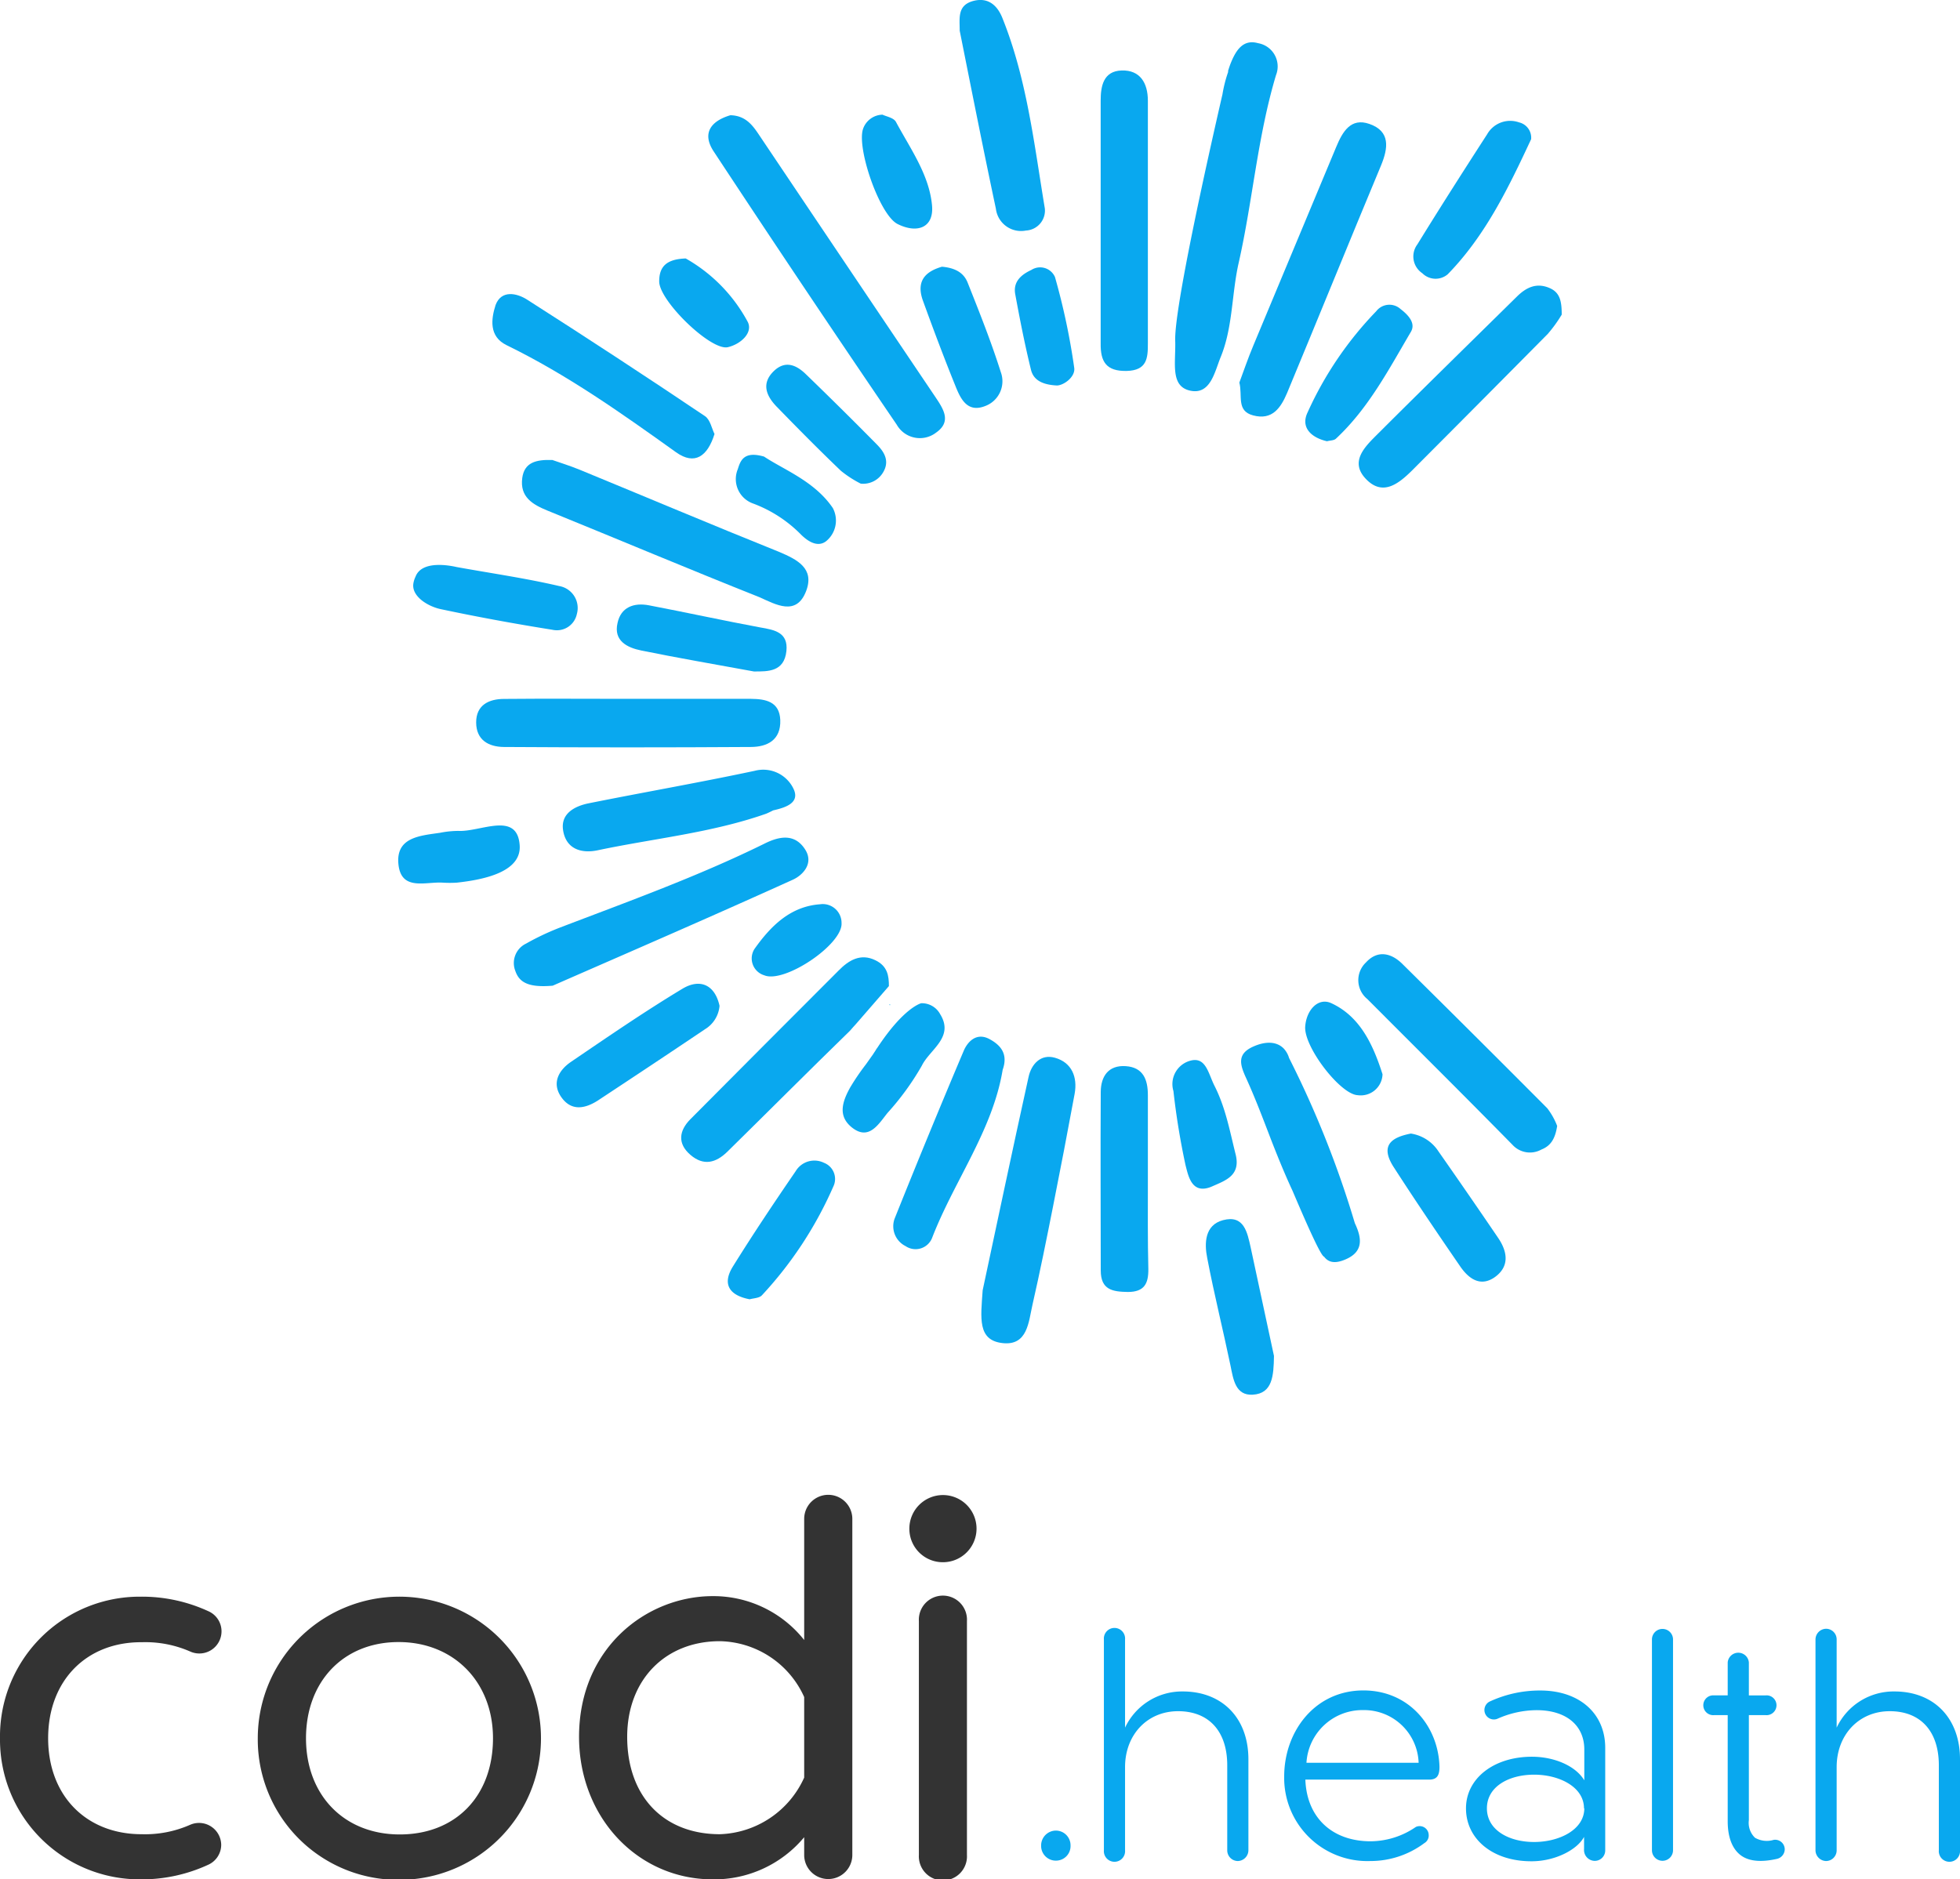 <svg xmlns="http://www.w3.org/2000/svg" viewBox="0 0 249.16 238.94"><defs><style>.cls-1{fill:#09a8ef;}.cls-2{fill:#333;}</style></defs><g id="Layer_2" data-name="Layer 2"><g id="Layer_1-2" data-name="Layer 1"><path class="cls-1" d="M114,54a3.38,3.38,0,0,0,5,1c2-1.4.93-3-.09-4.52Q107.75,33.92,96.6,17.31c-.86-1.29-1.74-2.61-3.75-2.66-2.31.68-3.73,2.17-2.12,4.61Q102.24,36.74,114,54Z"/><path class="cls-1" d="M157.55,48.64c.43,1.67-.41,3.6,1.74,4.17,2.47.67,3.54-1,4.33-2.85,4-9.63,7.92-19.28,11.93-28.9.93-2.24,1.22-4.36-1.46-5.3-2.38-.84-3.43,1-4.23,2.93-3.5,8.43-7.05,16.85-10.55,25.28C158.64,45.57,158.08,47.22,157.55,48.64Z"/><path class="cls-1" d="M102.48,75.14c1.09-2.88-1.12-4-3.5-5-8.46-3.4-16.86-6.95-25.29-10.42-1.25-.51-2.54-.91-3.48-1.24-2.08-.06-3.55.31-3.82,2.29-.32,2.42,1.3,3.37,3.24,4.16,9,3.66,17.92,7.42,26.92,11C98.6,76.84,101.24,78.4,102.48,75.14Z"/><path class="cls-1" d="M134.1,134.48c-1.8-.51-3,.82-3.35,2.46-2.08,9.41-4.06,18.84-5.83,27.1-.25,3.55-.67,6.36,2.52,6.72s3.31-2.68,3.81-4.87c.95-4.16,1.79-8.34,2.62-12.53q1.42-7.14,2.74-14.29C137,136.92,136.24,135.08,134.1,134.48Z"/><path class="cls-1" d="M102.35,108c-1.33-2.08-3.31-1.67-5.17-.74-8.46,4.17-17.31,7.35-26.1,10.71a33.07,33.07,0,0,0-4.21,2,2.74,2.74,0,0,0-1.35,3.5c.49,1.41,1.63,2.12,4.74,1.85,9.29-4.07,19.95-8.68,30.54-13.48C102.05,111.27,103.49,109.77,102.35,108Z"/><path class="cls-1" d="M143.24,47.16c2.56-.07,2.69-1.61,2.68-3.5,0-5.24,0-10.48,0-15.72,0-5,0-10.09,0-15.13,0-2.28-1-3.92-3.33-3.85s-2.67,2-2.67,3.82c0,10.28,0,20.56,0,30.85C139.88,46,140.63,47.22,143.24,47.16Z"/><path class="cls-1" d="M64.09,88.86c-1.92,0-3.57.76-3.56,3s1.6,3.09,3.51,3.11q15.69.1,31.38,0c2.12,0,3.86-.88,3.77-3.42-.09-2.38-1.9-2.68-3.72-2.7-5.23,0-10.46,0-15.69,0S69.32,88.81,64.09,88.86Z"/><path class="cls-1" d="M108.47,130.57l.31-.34,4.22-4.86c0-1.31-.17-2.54-1.73-3.29-1.87-.91-3.38,0-4.68,1.33q-9.42,9.42-18.82,18.88c-1.44,1.45-1.69,3.09,0,4.54s3.24,1,4.66-.37c5.22-5.13,10.38-10.31,15.62-15.41C108.17,130.9,108.32,130.73,108.47,130.57Z"/><path class="cls-1" d="M178.26,122.54c-1.4-1.38-3.14-1.79-4.61-.18a3.09,3.09,0,0,0,.17,4.66c6.16,6.18,12.35,12.32,18.46,18.54a3,3,0,0,0,3.67.59c1.23-.48,1.76-1.44,2-3a8.86,8.86,0,0,0-1.26-2.25Q187.5,131.67,178.26,122.54Z"/><path class="cls-1" d="M175,55.31c-1.5,1.5-3.4,3.36-1.44,5.5,2.16,2.36,4.21.72,5.95-1q8.64-8.66,17.24-17.35A17.36,17.36,0,0,0,198.53,40c0-1.69-.22-2.79-1.5-3.36-1.68-.75-3-.11-4.19,1.06C186.89,43.56,180.92,49.4,175,55.31Z"/><path class="cls-1" d="M64.39,43.88C72.08,47.63,79,52.53,85.94,57.5c2.37,1.69,4,.53,4.89-2.32-.34-.67-.54-1.83-1.22-2.28Q78.41,45.37,67,38.09c-1.28-.82-3.27-1.27-4,.69C62.44,40.53,62.12,42.77,64.39,43.88Z"/><path class="cls-1" d="M126.6,26.54a3.22,3.22,0,0,0,3.82,2.77,2.54,2.54,0,0,0,2.4-2.82c-1.36-8.18-2.28-16.47-5.41-24.24C126.82.79,125.7-.38,123.77.11,121.67.65,122,2.28,122,3.9,123.5,11.41,125,19,126.6,26.54Z"/><path class="cls-1" d="M125.77,132.1c-1.64-.87-2.77.34-3.26,1.5-3,7.08-5.93,14.21-8.79,21.35a2.82,2.82,0,0,0,1.4,3.48,2.26,2.26,0,0,0,3.4-1.12c2.81-7.23,7.67-13.61,8.94-21.29C128.18,134,127.22,132.88,125.77,132.1Z"/><path class="cls-1" d="M145.92,150.29V139.23c0-2-.61-3.53-2.81-3.68s-3.17,1.29-3.18,3.28c-.05,7.56,0,15.13,0,22.7,0,2.47,1.51,2.7,3.45,2.73,2.1,0,2.62-1.08,2.6-2.91C145.89,157.66,145.92,154,145.92,150.29Z"/><path class="cls-1" d="M91.47,127.88c-.59-2.67-2.47-3.52-4.72-2.17-4.83,2.91-9.5,6.12-14.16,9.29-1.58,1.08-2.49,2.72-1.22,4.51s3,1.46,4.66.39c4.55-3,9.07-6,13.6-9.05A3.85,3.85,0,0,0,91.47,127.88Z"/><path class="cls-1" d="M155.47,155.13c-2.32.62-2.39,2.93-2,4.84.87,4.56,2,9.07,2.95,13.63.36,1.79.64,3.85,2.84,3.72,2.51-.15,2.65-2.4,2.69-4.93-.91-4.26-1.94-9-2.95-13.74C158.56,156.69,158.16,154.42,155.47,155.13Z"/><path class="cls-1" d="M95.84,85.37c1.75,0,3.85.08,4.13-2.6.25-2.38-1.52-2.69-3.33-3-4.73-.88-9.42-1.91-14.14-2.81-1.91-.37-3.58.23-4,2.26-.52,2.25,1.23,3.12,3,3.48C86.15,83.65,90.89,84.46,95.84,85.37Z"/><path class="cls-1" d="M180.81,34.74a2.38,2.38,0,0,0,3.23.13c4.8-4.92,7.72-11,10.6-17.17a2,2,0,0,0-1.53-2.14,3.37,3.37,0,0,0-4.06,1.51c-3,4.64-6,9.34-8.87,14A2.56,2.56,0,0,0,180.81,34.74Z"/><path class="cls-1" d="M182.85,146.37a5.09,5.09,0,0,0-3.5-2.25c-2.27.45-4,1.37-2.23,4.19,2.74,4.25,5.57,8.43,8.43,12.59,1,1.5,2.49,2.79,4.38,1.54,2-1.36,1.74-3.27.5-5.08C187.93,153.68,185.39,150,182.85,146.37Z"/><path class="cls-1" d="M166.23,52.42c-.94,1.95.49,3.23,2.46,3.68.41-.11.88-.09,1.13-.32,4.14-3.85,6.72-8.81,9.53-13.58.66-1.11-.32-2.15-1.31-2.91a2.11,2.11,0,0,0-3.09.28A45.27,45.27,0,0,0,166.23,52.42Z"/><path class="cls-1" d="M104.75,147.84a2.77,2.77,0,0,0-3.6,1.06c-2.74,4-5.42,8-8,12.15-1.37,2.23-.43,3.65,2.15,4.14.49-.14,1.22-.14,1.56-.51a49.24,49.24,0,0,0,9.15-14A2.2,2.2,0,0,0,104.75,147.84Z"/><path class="cls-1" d="M112.23,60.11c.9-1.45.22-2.61-.77-3.61q-4.44-4.5-9-8.91c-1.2-1.17-2.61-1.82-4.07-.43-1.64,1.57-1,3.15.33,4.53,2.68,2.76,5.39,5.5,8.17,8.16a13.89,13.89,0,0,0,2.53,1.64A2.94,2.94,0,0,0,112.23,60.11Z"/><path class="cls-1" d="M113.16,127.79v-.09h-.1s0,.06,0,.08Z"/><path class="cls-1" d="M119.51,128.93a2.64,2.64,0,0,0-2.4-1.38h0s-2.19.5-5.6,5.69a1,1,0,0,0-.11.15c-.1.18-.22.35-.34.53a1.37,1.37,0,0,1-.13.2l-.83,1.17-.06.08a29.24,29.24,0,0,0-1.94,2.85c-1.13,2-1.52,3.7.14,5.08,2.2,1.8,3.42-.36,4.58-1.8a34.2,34.2,0,0,0,4.36-6C118.19,133.42,121.35,131.88,119.51,128.93Z"/><path class="cls-1" d="M117.33,38.24c1.32,3.64,2.68,7.26,4.13,10.84.65,1.62,1.5,3.43,3.76,2.55a3.36,3.36,0,0,0,2-4.33C126,43.44,124.5,39.68,123,35.91c-.45-1.11-1.4-1.84-3.26-2C118,34.42,116.32,35.46,117.33,38.24Z"/><path class="cls-1" d="M58.26,105.64a12.18,12.18,0,0,0-2.32.24c-2.52.37-5.64.55-5.29,4s3.48,2.19,5.65,2.34a14.75,14.75,0,0,0,1.76,0c3.49-.38,8.28-1.37,8-4.79C65.73,103.1,61.08,105.79,58.26,105.64Z"/><path class="cls-1" d="M114.1,28.48c2.49,1.25,4.65.48,4.38-2.38-.36-3.89-2.76-7.2-4.59-10.61-.29-.53-1.27-.69-1.7-.91a2.68,2.68,0,0,0-2.46,1.76C108.84,18.72,111.79,27.32,114.1,28.48Z"/><path class="cls-1" d="M157.07,146.74c-.75-3-1.27-5.91-2.69-8.71-.78-1.55-1.08-3.67-3-3.19a3.08,3.08,0,0,0-2.21,3.88,93.79,93.79,0,0,0,1.54,9.43c.36,1.37.79,3.83,3.4,2.68C155.78,150.08,157.76,149.47,157.07,146.74Z"/><path class="cls-1" d="M131.11,34.32c-1.31.61-2.34,1.5-2.05,3.09.59,3.21,1.22,6.42,2,9.6.29,1.19,1.26,1.9,3.29,2,.85,0,2.36-1.07,2.21-2.23a86.09,86.09,0,0,0-2.45-11.56A2.06,2.06,0,0,0,131.11,34.32Z"/><path class="cls-1" d="M169.23,127.54c-1.69-.77-3.18.92-3.31,3-.16,2.59,4.47,8.6,6.67,8.7a2.77,2.77,0,0,0,3.16-2.66C174.56,132.85,172.91,129.23,169.23,127.54Z"/><path class="cls-1" d="M101.86,68c.74.72,2,1.66,3.13.83a3.39,3.39,0,0,0,.88-4.24c-2.31-3.41-6.24-4.87-8.74-6.54-2.57-.74-3,.51-3.34,1.6A3.29,3.29,0,0,0,95.69,64,16.72,16.72,0,0,1,101.86,68Z"/><path class="cls-1" d="M95.91,120.65A2.24,2.24,0,0,0,97.16,124c2.57,1.06,10-3.94,9.82-6.65a2.39,2.39,0,0,0-2.75-2.38C100.42,115.25,97.93,117.8,95.91,120.65Z"/><path class="cls-1" d="M92.53,44.14c1.67-.39,3.27-1.89,2.49-3.28a20.28,20.28,0,0,0-7.85-8c-2.42.09-3.38,1-3.37,2.94C83.82,38.27,90.38,44.64,92.53,44.14Z"/><path class="cls-1" d="M76,108.1c7.14-1.51,14.47-2.21,21.41-4.65.3-.13.59-.27.88-.42,1.54-.35,3.5-.94,2.55-2.81A4.26,4.26,0,0,0,95.94,98c-7,1.49-14.07,2.72-21.1,4.13-1.78.36-3.58,1.3-3.26,3.41C71.93,107.9,73.84,108.56,76,108.1Z"/><path class="cls-1" d="M56,77.44c4.71,1,9.46,1.87,14.23,2.63a2.59,2.59,0,0,0,3.1-2,2.83,2.83,0,0,0-2.24-3.56c-4.29-1-8.64-1.62-13-2.41-.07,0-4.41-1.15-5.28,1.25a.06.06,0,0,1,0,0,2.89,2.89,0,0,0-.24.72C52.2,75.74,54.31,77.07,56,77.44Z"/><path class="cls-1" d="M151.31,49.67c2.58.55,3.1-2.41,3.87-4.28,1.56-3.82,1.38-8,2.29-12,1.78-7.89,2.39-16,4.74-23.84a3,3,0,0,0-2.28-4.06c-1.81-.51-2.73.75-3.41,2.38-.16.38-.28.75-.4,1.13V9l0,.16A17.05,17.05,0,0,0,155.4,12c-1.77,7.69-6.23,27.55-6,31.45C149.46,46.24,148.76,49.12,151.31,49.67Z"/><path class="cls-1" d="M163.87,134.51a3.05,3.05,0,0,0-.65-1.17l0,0v0c-.88-.93-2.29-1-3.9-.28-2.08.92-1.68,2.27-1,3.81,1.2,2.61,2.21,5.29,3.25,8,.86,2.21,1.75,4.4,2.75,6.55,1.75,4.12,3.6,8.3,4,8.35.47.63,1.19.93,2.45.46,2.7-1,2.33-2.87,1.46-4.72A126.76,126.76,0,0,0,163.87,134.51Z"/><path class="cls-2" d="M0,221a17.76,17.76,0,0,1,17.89-18,20.16,20.16,0,0,1,8.69,1.89,2.79,2.79,0,0,1,1.58,2.49A2.82,2.82,0,0,1,24.24,210a14.2,14.2,0,0,0-6.2-1.21C11,208.74,6.12,213.65,6.12,221S11,233.2,18,233.2a14.2,14.2,0,0,0,6.2-1.21,2.82,2.82,0,0,1,3.92,2.57,2.79,2.79,0,0,1-1.58,2.49,20.16,20.16,0,0,1-8.69,1.89A17.76,17.76,0,0,1,0,221Z"/><path class="cls-2" d="M32.77,221a18,18,0,1,1,17.89,18A17.84,17.84,0,0,1,32.77,221Zm29.9,0c0-7.17-5-12.23-12-12.23s-11.77,5-11.77,12.23,4.83,12.23,11.92,12.23S62.67,228.37,62.67,221Z"/><path class="cls-2" d="M102.23,235.84v-2.26a14.88,14.88,0,0,1-11.62,5.36c-9.59,0-17-7.93-17-18.12,0-11.33,8.61-17.89,17-17.89a14.73,14.73,0,0,1,11.62,5.58v-15.4a3.06,3.06,0,1,1,6.12,0v42.73a3.06,3.06,0,1,1-6.12,0Zm0-9.81V215.76a12,12,0,0,0-10.72-7.1c-6.94,0-11.78,4.91-11.78,12.16,0,7.55,4.61,12.38,11.78,12.38A12.19,12.19,0,0,0,102.23,226Z"/><path class="cls-2" d="M115.6,194.32a4.27,4.27,0,1,1,4.3,4.3A4.25,4.25,0,0,1,115.6,194.32Zm1.21,41.52V206.1a3.06,3.06,0,1,1,6.11,0v29.74a3.06,3.06,0,1,1-6.11,0Z"/><path class="cls-1" d="M134.27,232.74a1.87,1.87,0,0,1,1.82,1.91,1.85,1.85,0,0,1-1.82,1.91,1.87,1.87,0,0,1-1.92-1.91A1.89,1.89,0,0,1,134.27,232.74Z"/><path class="cls-1" d="M140.33,235.24v-26.8a1.35,1.35,0,1,1,2.69,0v11.21a8,8,0,0,1,7.33-4.6c5.06,0,8.35,3.42,8.35,8.62v11.57a1.38,1.38,0,0,1-1.37,1.37,1.36,1.36,0,0,1-1.32-1.37v-10.8c0-4.33-2.33-6.88-6.25-6.88s-6.74,3-6.74,7.11v10.57a1.35,1.35,0,1,1-2.69,0Z"/><path class="cls-1" d="M163.25,225.85c0-5.69,3.88-10.93,10.07-10.93,5.79,0,9.53,4.55,9.67,9.7,0,1-.23,1.64-1.32,1.64H165.94c.18,4.88,3.46,7.84,8.3,7.84a10.24,10.24,0,0,0,5.74-1.82,1.15,1.15,0,0,1,1.64,1,1.11,1.11,0,0,1-.55,1.05,11.43,11.43,0,0,1-6.88,2.28A10.57,10.57,0,0,1,163.25,225.85Zm17.09-1.73a6.94,6.94,0,0,0-7.06-6.7,7.12,7.12,0,0,0-7.2,6.7Z"/><path class="cls-1" d="M186.36,229.91c0-3.78,3.51-6.56,8.38-6.56,2.88,0,5.57,1.18,6.66,3v-3.92c0-3.05-2.28-5-6.06-5a12.36,12.36,0,0,0-5,1.1,1.2,1.2,0,1,1-.87-2.24,15.11,15.11,0,0,1,6.34-1.36c4.92,0,8.25,2.87,8.25,7.29v13a1.33,1.33,0,0,1-1.32,1.37,1.38,1.38,0,0,1-1.37-1.5v-1.55c-.87,1.64-3.69,3.1-6.66,3.1C189.78,236.66,186.36,233.83,186.36,229.91Zm15,0c0-2.73-3.15-4.28-6.34-4.28s-6,1.5-6,4.28,2.82,4.28,6,4.28S201.4,232.64,201.4,229.91Z"/><path class="cls-1" d="M210,235.24v-26.8a1.34,1.34,0,1,1,2.68,0v26.8a1.34,1.34,0,1,1-2.68,0Z"/><path class="cls-1" d="M225.87,236.34c-1.82.41-3.42.36-4.51-.41s-1.73-2.24-1.73-4.38V218.06H217.9a1.26,1.26,0,1,1,0-2.51h1.73l0-4.19a1.35,1.35,0,0,1,2.69,0v4.19h2.14a1.26,1.26,0,1,1,0,2.51h-2.14v13.35a2.62,2.62,0,0,0,.78,2.24,3,3,0,0,0,2.37.27,1.22,1.22,0,0,1,1.41,1.23A1.27,1.27,0,0,1,225.87,236.34Z"/><path class="cls-1" d="M230.79,235.24v-26.8a1.37,1.37,0,0,1,1.37-1.36,1.35,1.35,0,0,1,1.32,1.36v11.21a8,8,0,0,1,7.34-4.6c5.06,0,8.34,3.42,8.34,8.62v11.57a1.35,1.35,0,1,1-2.69,0v-10.8c0-4.33-2.32-6.88-6.24-6.88s-6.75,3-6.75,7.11v10.57a1.36,1.36,0,0,1-1.32,1.37A1.38,1.38,0,0,1,230.79,235.24Z"/></g></g></svg>
